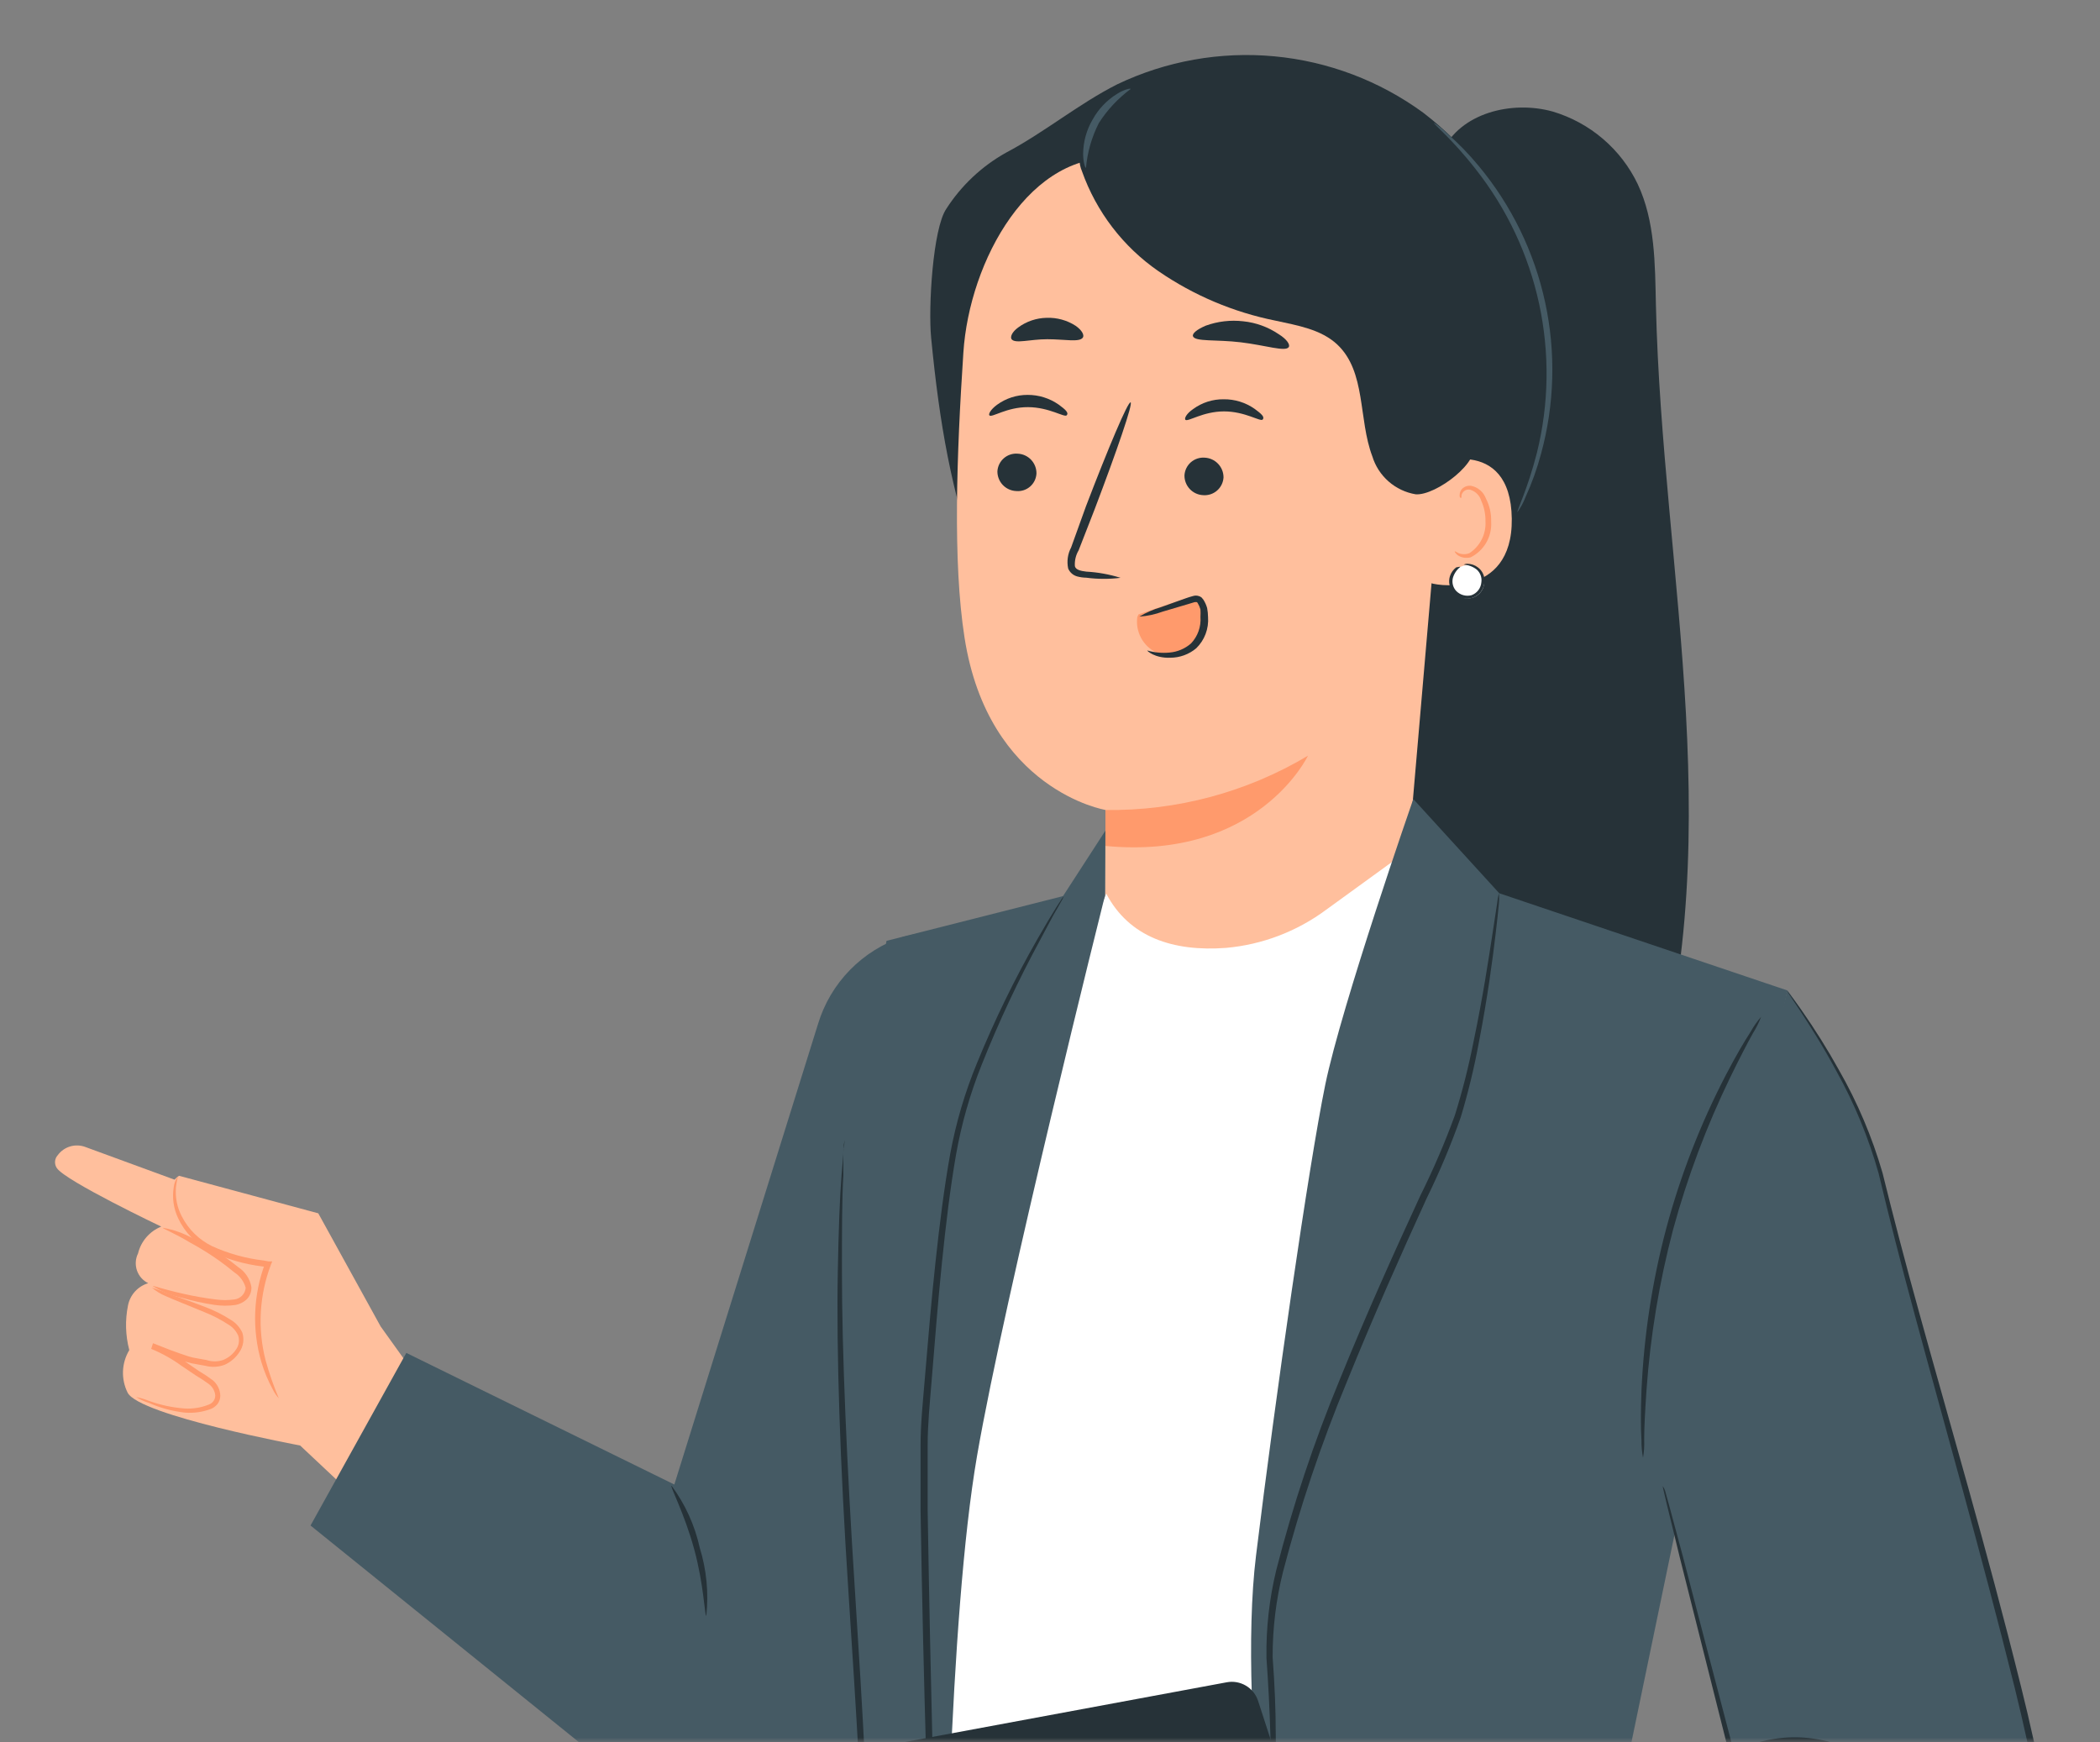 <svg width="229" height="190" viewBox="0 0 229 190" fill="none" xmlns="http://www.w3.org/2000/svg">
<rect x="0" y="0" width="229" height="190" fill="#808080" stroke="none"/>
<mask id="mask0_1029_8805" style="mask-type:alpha" maskUnits="userSpaceOnUse" x="0" y="0" width="229" height="190">
<rect width="229" height="190" fill="#C4C4C4"/>
</mask>
<g mask="url(#mask0_1029_8805)">
<path d="M157.279 16.54C159.205 12.322 164.856 10.916 169.327 12.167C171.338 12.767 173.202 13.781 174.797 15.144C176.393 16.507 177.685 18.189 178.591 20.082C180.489 24.131 180.475 28.77 180.573 33.24C180.911 48.142 183.034 62.959 183.849 77.847C184.664 92.734 184.116 107.959 179.322 122.073L152.612 120.077L142.659 115.55L157.279 16.54Z" fill="#263238"/>
<path d="M103.198 22.765C104.828 20.233 107.053 18.138 109.679 16.664C113.896 14.443 117.593 11.336 121.853 9.185C127.174 6.646 133.084 5.594 138.954 6.141C144.825 6.688 150.438 8.813 155.199 12.292C159.872 15.882 163.595 20.56 166.046 25.919C168.496 31.278 169.598 37.154 169.257 43.037C168.819 48.912 167.101 54.621 164.223 59.762C161.345 64.903 157.377 69.353 152.598 72.798L106.586 61.551C103.774 53.763 102.453 46.284 101.539 36.837C101.216 33.534 101.722 24.916 103.198 22.765Z" fill="#263238"/>
<path d="M158.164 38.891C157.99 35.24 156.647 31.742 154.334 28.912C152.02 26.082 148.859 24.071 145.315 23.174L122.302 17.297C112.349 16.215 105.7 28.46 105.053 38.455C104.322 49.547 103.886 61.257 105.18 69.537C107.78 86.196 120.545 88.333 120.545 88.333V101.126L120.32 122.213L153.09 98.652L158.221 39.031C158.235 38.75 158.193 39.27 158.164 38.891Z" fill="#FFBF9D"/>
<path d="M108.764 51.402C108.76 51.959 108.974 52.496 109.36 52.898C109.746 53.299 110.274 53.534 110.831 53.553C111.101 53.576 111.374 53.544 111.632 53.46C111.89 53.375 112.128 53.24 112.333 53.062C112.537 52.883 112.704 52.665 112.823 52.421C112.941 52.177 113.01 51.912 113.024 51.641C113.032 51.084 112.821 50.545 112.438 50.141C112.055 49.736 111.528 49.498 110.971 49.476C110.7 49.455 110.426 49.488 110.167 49.574C109.908 49.66 109.669 49.796 109.464 49.976C109.258 50.155 109.091 50.373 108.971 50.618C108.85 50.863 108.78 51.13 108.764 51.402Z" fill="#263238"/>
<path d="M107.893 45.302C108.16 45.583 109.777 44.388 112.11 44.402C114.444 44.416 116.089 45.569 116.328 45.288C116.567 45.007 116.173 44.655 115.442 44.121C114.448 43.429 113.265 43.06 112.054 43.066C110.863 43.062 109.701 43.436 108.736 44.135C108.005 44.669 107.766 45.175 107.893 45.302Z" fill="#263238"/>
<path d="M129.163 51.838C129.155 52.396 129.365 52.934 129.749 53.338C130.132 53.743 130.658 53.981 131.215 54.003C131.487 54.022 131.759 53.988 132.017 53.901C132.275 53.815 132.514 53.678 132.719 53.499C132.924 53.32 133.092 53.102 133.212 52.858C133.333 52.614 133.404 52.349 133.422 52.077C133.427 51.521 133.215 50.985 132.832 50.581C132.45 50.178 131.925 49.938 131.37 49.912C131.098 49.891 130.825 49.925 130.566 50.011C130.307 50.096 130.068 50.233 129.862 50.412C129.657 50.592 129.489 50.81 129.369 51.055C129.249 51.3 129.179 51.566 129.163 51.838Z" fill="#263238"/>
<path d="M129.261 45.78C129.528 46.047 131.159 44.866 133.479 44.866C135.798 44.866 137.457 46.033 137.696 45.752C137.935 45.47 137.556 45.133 136.81 44.585C135.822 43.894 134.642 43.53 133.437 43.544C132.239 43.529 131.07 43.904 130.105 44.613C129.388 45.105 129.135 45.611 129.261 45.78Z" fill="#263238"/>
<path d="M122.19 63.015C120.981 62.637 119.729 62.41 118.465 62.34C117.874 62.27 117.312 62.157 117.213 61.75C117.171 61.145 117.313 60.542 117.621 60.021C118.169 58.615 118.746 57.111 119.364 55.55C121.782 49.196 123.582 43.966 123.286 43.882C122.991 43.798 120.854 48.858 118.422 55.213L116.806 59.697C116.431 60.404 116.317 61.22 116.482 62.003C116.569 62.209 116.701 62.394 116.869 62.542C117.037 62.691 117.237 62.8 117.452 62.86C117.778 62.95 118.113 62.997 118.451 63.001C119.691 63.165 120.948 63.17 122.19 63.015Z" fill="#263238"/>
<path d="M142.63 82.416C142.63 82.416 137.204 93.845 120.545 92.257V88.335C128.313 88.448 135.96 86.399 142.63 82.416Z" fill="#FF9A6C"/>
<path d="M130.091 36.67C130.316 37.288 132.607 37.007 135.306 37.331C138.005 37.654 140.184 38.399 140.536 37.851C140.704 37.584 140.325 36.993 139.439 36.445C138.286 35.664 136.958 35.181 135.573 35.039C134.191 34.879 132.79 35.043 131.482 35.517C130.498 35.939 129.992 36.375 130.091 36.67Z" fill="#263238"/>
<path d="M110.311 36.995C110.719 37.515 112.307 36.995 114.205 36.995C116.103 36.995 117.719 37.36 118.085 36.812C118.254 36.545 118.001 36.025 117.298 35.532C116.358 34.924 115.253 34.62 114.135 34.661C113.015 34.681 111.929 35.05 111.028 35.715C110.353 36.207 110.142 36.742 110.311 36.995Z" fill="#263238"/>
<path d="M155.887 50.952C156.056 50.474 164.744 47.339 164.856 56.575C164.968 65.544 155.929 63.773 155.901 63.52C155.873 63.267 155.887 50.952 155.887 50.952Z" fill="#FFBF9D"/>
<path d="M158.642 60.105C158.642 60.105 158.797 60.203 159.064 60.33C159.44 60.474 159.855 60.474 160.231 60.33C160.806 59.956 161.271 59.436 161.58 58.824C161.889 58.211 162.03 57.528 161.988 56.843C162 56.073 161.842 55.31 161.524 54.608C161.441 54.327 161.289 54.072 161.083 53.863C160.877 53.655 160.623 53.5 160.343 53.413C160.164 53.367 159.974 53.385 159.807 53.465C159.64 53.544 159.506 53.681 159.43 53.849C159.303 54.102 159.43 54.285 159.317 54.299C159.205 54.313 159.12 54.158 159.191 53.779C159.243 53.558 159.367 53.361 159.542 53.217C159.786 53.028 160.094 52.942 160.4 52.977C160.772 53.048 161.12 53.215 161.409 53.462C161.697 53.708 161.916 54.026 162.044 54.383C162.441 55.156 162.634 56.017 162.607 56.886C162.66 57.683 162.476 58.478 162.078 59.171C161.681 59.864 161.087 60.424 160.371 60.78C160.135 60.844 159.887 60.857 159.644 60.819C159.402 60.78 159.171 60.69 158.966 60.555C158.656 60.316 158.614 60.119 158.642 60.105Z" fill="#FF9A6C"/>
<path d="M159.655 61.681C160.107 61.583 160.579 61.661 160.975 61.9C161.37 62.139 161.66 62.52 161.785 62.965C161.909 63.41 161.859 63.886 161.644 64.296C161.429 64.705 161.066 65.017 160.629 65.168C160.192 65.318 159.714 65.296 159.293 65.106C158.871 64.916 158.538 64.573 158.362 64.145C158.185 63.718 158.179 63.24 158.343 62.808C158.508 62.376 158.831 62.023 159.247 61.821" fill="white"/>
<path d="M159.247 61.821C158.855 62.128 158.569 62.551 158.432 63.03C158.371 63.275 158.371 63.532 158.433 63.777C158.494 64.022 158.614 64.248 158.783 64.436C158.994 64.657 159.26 64.819 159.555 64.903C159.849 64.987 160.16 64.99 160.456 64.914C160.753 64.809 161.013 64.62 161.205 64.371C161.397 64.121 161.513 63.822 161.539 63.508C161.578 63.249 161.551 62.984 161.46 62.738C161.369 62.492 161.217 62.273 161.018 62.102C160.614 61.79 160.123 61.608 159.613 61.582C159.741 61.51 159.887 61.475 160.034 61.484C160.442 61.491 160.836 61.629 161.159 61.877C161.409 62.061 161.606 62.307 161.732 62.59C161.857 62.874 161.907 63.185 161.876 63.494C161.852 63.881 161.712 64.251 161.474 64.557C161.236 64.863 160.911 65.09 160.542 65.209C160.173 65.327 159.777 65.331 159.406 65.221C159.034 65.111 158.704 64.891 158.46 64.59C158.259 64.353 158.121 64.069 158.06 63.764C157.998 63.459 158.015 63.144 158.108 62.847C158.232 62.46 158.472 62.121 158.797 61.877C159.078 61.821 159.233 61.793 159.247 61.821Z" fill="#263238"/>
<path d="M117.973 16.033C118.328 15.582 118.783 15.219 119.303 14.975C119.823 14.731 120.393 14.612 120.967 14.627C128.961 13.856 137.019 15.119 144.393 18.3C151.767 21.48 158.217 26.475 163.141 32.819L160.583 48.282C161.665 50.222 156.576 54.089 154.369 53.906C153.274 53.722 152.252 53.236 151.418 52.504C150.584 51.771 149.97 50.821 149.646 49.759C148.113 45.71 148.985 40.536 145.822 37.57C144.05 35.911 141.478 35.49 139.088 34.969C134.512 34.052 130.169 32.216 126.323 29.571C122.468 26.906 119.552 23.094 117.987 18.676C117.808 18.259 117.714 17.81 117.711 17.356C117.709 16.902 117.798 16.452 117.973 16.033Z" fill="#263238"/>
<path d="M165.475 55.844C165.835 55.346 166.128 54.802 166.347 54.227C167.045 52.698 167.614 51.114 168.048 49.49C169.522 44.102 169.676 38.439 168.496 32.979C167.317 27.52 164.839 22.425 161.272 18.126C160.203 16.83 159.033 15.622 157.771 14.513C157.344 14.089 156.873 13.712 156.366 13.389C156.267 13.501 158.334 15.132 160.92 18.45C164.315 22.756 166.682 27.781 167.839 33.141C168.996 38.501 168.914 44.054 167.598 49.377C166.558 53.44 165.349 55.788 165.475 55.844Z" fill="#455A64"/>
<path d="M123.301 9.704C123.301 9.62 122.668 9.704 121.811 10.238C120.693 10.929 119.773 11.898 119.14 13.05C118.484 14.173 118.131 15.447 118.114 16.747C118.114 17.731 118.339 18.322 118.423 18.308C118.575 16.602 119.052 14.941 119.829 13.415C120.751 11.977 121.928 10.72 123.301 9.704Z" fill="#455A64"/>
<path d="M124.018 67.301L124.144 67.006L128.727 65.459C129.135 65.287 129.581 65.225 130.021 65.276C130.476 65.409 130.863 65.711 131.103 66.12C131.515 66.793 131.691 67.585 131.602 68.37C131.512 69.154 131.164 69.886 130.611 70.45C130.012 71.008 129.258 71.374 128.449 71.499C127.639 71.624 126.811 71.504 126.07 71.153C125.368 70.806 124.792 70.248 124.424 69.557C124.056 68.866 123.914 68.077 124.018 67.301Z" fill="#FF9A6C"/>
<path d="M95.086 123.211C95.007 123.562 94.96 123.92 94.946 124.279C94.946 125.067 94.819 126.093 94.721 127.358C94.51 130.043 94.369 133.923 94.285 138.731C94.102 148.347 94.552 161.618 95.508 176.238C96.464 190.858 97.293 204.087 97.476 213.675C97.589 218.468 97.631 222.348 97.589 225.034V228.126C97.556 228.486 97.556 228.849 97.589 229.209C97.665 228.858 97.703 228.5 97.701 228.14C97.701 227.339 97.799 226.313 97.856 225.048C97.996 222.363 98.052 218.468 98.01 213.675C98.01 204.059 97.251 190.802 96.295 176.182C95.339 161.561 94.791 148.333 94.889 138.731C94.889 133.937 94.889 130.057 95.058 127.372C95.058 126.107 95.058 125.081 95.058 124.293C95.108 123.935 95.117 123.572 95.086 123.211Z" fill="#263238"/>
<path d="M9.332 125.096L24.937 130.817L41.989 153.901L37.336 161.97L32.725 157.64C32.725 157.64 15.18 154.379 13.915 151.876C13.554 151.15 13.381 150.344 13.413 149.533C13.445 148.723 13.681 147.933 14.098 147.237C13.68 145.648 13.632 143.984 13.957 142.373C14.067 141.805 14.331 141.277 14.72 140.848C15.11 140.419 15.609 140.106 16.164 139.941C15.877 139.802 15.621 139.607 15.409 139.368C15.198 139.129 15.036 138.85 14.933 138.549C14.83 138.247 14.787 137.927 14.808 137.609C14.829 137.291 14.912 136.98 15.054 136.694C15.212 136.04 15.524 135.433 15.964 134.925C16.404 134.416 16.96 134.02 17.584 133.77C17.584 133.77 7.125 128.793 6.197 127.387C6.053 127.176 5.985 126.922 6.003 126.667C6.021 126.412 6.124 126.171 6.296 125.981C6.634 125.521 7.115 125.184 7.664 125.024C8.213 124.864 8.799 124.889 9.332 125.096Z" fill="#FFBF9D"/>
<path d="M44.674 149.079L41.511 144.664L34.707 132.321L19.538 128.23C19.538 128.23 16.98 129.425 20.508 133.952C21.474 135.24 22.762 136.25 24.243 136.882C25.724 137.514 27.345 137.745 28.943 137.551C28.943 137.551 27.861 147.392 30.546 151.792C33.231 156.192 40.457 156.572 40.457 156.572L44.674 149.079Z" fill="#FFBF9D"/>
<path d="M30.405 152.496C30.138 152.207 29.916 151.88 29.745 151.526C29.224 150.57 28.805 149.561 28.493 148.518C27.466 144.982 27.614 141.208 28.915 137.763L29.154 138.199L28.62 138.115C26.629 137.875 24.691 137.31 22.884 136.442C21.366 135.664 20.149 134.402 19.426 132.857C18.922 131.799 18.755 130.611 18.948 129.455C18.997 129.032 19.157 128.629 19.412 128.288C19.412 128.288 19.271 128.724 19.187 129.497C19.095 130.585 19.315 131.678 19.82 132.646C20.54 134.066 21.705 135.212 23.137 135.908C24.919 136.718 26.816 137.244 28.761 137.468L29.295 137.566H29.688L29.534 137.946C28.278 141.267 28.076 144.895 28.957 148.335C29.347 149.752 29.831 151.143 30.405 152.496Z" fill="#FF9A6C"/>
<path d="M16.572 140.434C17.104 140.588 17.625 140.775 18.133 140.996C19.117 141.361 20.579 141.839 22.35 142.528C23.335 142.895 24.277 143.366 25.162 143.934C25.717 144.262 26.159 144.753 26.427 145.34C26.537 145.687 26.568 146.054 26.517 146.414C26.466 146.774 26.334 147.118 26.132 147.42C25.743 148.033 25.187 148.521 24.529 148.826C23.852 149.091 23.109 149.136 22.406 148.953L21.394 148.77C21.037 148.72 20.684 148.64 20.34 148.531C19.651 148.334 18.934 148.081 18.287 147.814L16.488 147.097L16.685 146.493C17.914 147.004 19.076 147.665 20.143 148.461L21.661 149.501C22.18 149.806 22.683 150.139 23.165 150.499C23.423 150.703 23.634 150.961 23.782 151.255C23.93 151.549 24.012 151.871 24.023 152.2C24.025 152.542 23.911 152.874 23.7 153.142C23.507 153.372 23.261 153.551 22.983 153.662C22.085 153.997 21.126 154.132 20.171 154.056C18.817 153.91 17.494 153.554 16.249 153.002C15.753 152.852 15.28 152.634 14.843 152.355C15.323 152.452 15.794 152.593 16.249 152.777C17.498 153.228 18.804 153.507 20.129 153.606C21.026 153.662 21.923 153.518 22.758 153.184C22.964 153.114 23.144 152.982 23.273 152.806C23.401 152.63 23.471 152.418 23.475 152.2C23.455 151.955 23.383 151.716 23.264 151.501C23.145 151.285 22.982 151.097 22.786 150.949C22.334 150.616 21.864 150.306 21.38 150.021L19.834 148.981C18.802 148.225 17.684 147.598 16.502 147.111L16.699 146.493L18.526 147.21C19.187 147.463 19.932 147.716 20.522 147.912C20.839 148.012 21.164 148.088 21.492 148.137L22.519 148.32C23.102 148.517 23.735 148.517 24.318 148.32C24.89 148.098 25.381 147.705 25.724 147.196C25.885 146.979 25.991 146.726 26.035 146.46C26.079 146.193 26.059 145.92 25.977 145.663C25.764 145.174 25.406 144.761 24.951 144.482C24.097 143.922 23.188 143.451 22.238 143.077C20.494 142.345 19.06 141.797 18.09 141.361C17.538 141.135 17.026 140.821 16.572 140.434Z" fill="#FF9A6C"/>
<path d="M17.753 133.896C18.88 134.094 19.967 134.474 20.972 135.02C22.099 135.558 23.184 136.178 24.22 136.876C24.81 137.284 25.4 137.719 26.005 138.211C26.37 138.453 26.682 138.765 26.924 139.13C27.165 139.495 27.331 139.904 27.411 140.334C27.43 140.594 27.39 140.856 27.295 141.099C27.2 141.342 27.052 141.561 26.863 141.74C26.529 142.036 26.12 142.235 25.682 142.316C24.936 142.423 24.178 142.423 23.432 142.316C22.207 142.133 20.996 141.87 19.805 141.529C18.683 141.293 17.613 140.86 16.642 140.25C16.642 140.179 17.879 140.629 19.918 141.079C21.101 141.353 22.297 141.564 23.503 141.712C24.188 141.81 24.884 141.81 25.569 141.712C25.887 141.672 26.181 141.524 26.403 141.294C26.625 141.064 26.763 140.765 26.792 140.447C26.604 139.758 26.168 139.162 25.569 138.774C24.993 138.296 24.416 137.846 23.854 137.452C22.853 136.745 21.811 136.097 20.733 135.512C18.948 134.444 17.725 133.994 17.753 133.896Z" fill="#FF9A6C"/>
<path d="M73.535 161.898L89.196 111.697C89.865 109.47 91.064 107.439 92.69 105.776C94.315 104.114 96.319 102.87 98.53 102.151L108.09 99.986L97.518 181.453L95.142 187.568C89.519 200.038 77.317 197.929 66.52 192.418C66.126 192.221 65.747 192.025 65.381 191.814L33.863 166.369L44.308 147.545L73.535 161.898Z" fill="#455A64"/>
<path d="M77.021 176.223C76.839 176.223 76.768 172.877 75.7 168.955C74.632 165.033 73.057 162.123 73.226 162.024C74.716 164.037 75.764 166.341 76.304 168.786C77.047 171.191 77.291 173.721 77.021 176.223Z" fill="#263238"/>
<path d="M171.759 126.008L161.173 224.724L102.579 229.039L97.912 225.047L99.543 150.539L120.63 97.456C123.132 102.208 127.926 103.81 133.704 103.374C137.648 103.02 141.417 101.585 144.599 99.227L154.285 92.198L171.759 126.008Z" fill="white"/>
<path d="M154.116 87.141L163.493 97.417L194.912 108.017L175.231 202.895L190.231 239.614C191.796 243.482 193.097 247.451 194.125 251.493L203.361 287.581C203.361 287.581 171.66 296.212 163.493 291.503C155.325 286.793 145.372 240.992 142.406 230.111C139.439 219.23 134.856 186.911 136.965 169.661C139.074 152.412 142.715 127.066 144.514 118.307C146.314 109.549 154.116 87.141 154.116 87.141Z" fill="#455A64"/>
<path d="M194.912 108.016C194.912 108.016 203.15 118.784 205.484 129.103C209.434 146.591 224.687 194.318 223.76 205.494C222.832 216.67 163.802 236.97 163.802 236.97L161.384 205.86L188.867 191.38L181.318 162.055" fill="#455A64"/>
<path d="M181.318 162.069C181.339 162.24 181.372 162.409 181.417 162.575C181.501 162.94 181.614 163.433 181.768 164.079C182.106 165.415 182.57 167.355 183.174 169.843L188.615 191.45L188.727 191.169L161.229 205.579L161.047 205.677V205.902C161.764 215.349 162.565 225.864 163.422 237.012V237.49L163.872 237.336C175.456 233.259 187.912 228.507 200.423 222.687C204.542 220.733 208.591 218.737 212.443 216.488C216.295 214.238 220.091 211.905 222.832 208.376C223.166 207.939 223.454 207.468 223.689 206.97C223.805 206.705 223.885 206.427 223.928 206.141C224.016 205.869 224.059 205.584 224.055 205.297C224.084 204.218 224.041 203.138 223.928 202.064C223.76 199.941 223.366 197.847 223.029 195.836C222.227 191.774 221.356 187.809 220.4 183.985C216.59 168.648 212.555 155.012 209.378 143.498C207.776 137.748 206.426 132.533 205.287 127.922C204.152 123.997 202.552 120.221 200.522 116.675C199.277 114.429 197.912 112.251 196.431 110.152C195.925 109.435 195.531 108.887 195.25 108.536C195.12 108.35 194.974 108.176 194.814 108.016L195.194 108.578L196.304 110.237C197.26 111.713 198.68 113.878 200.255 116.816C202.225 120.348 203.772 124.099 204.866 127.992C205.962 132.589 207.284 137.833 208.858 143.611C211.965 155.138 215.887 168.789 219.711 184.112C220.653 187.936 221.524 191.886 222.312 195.935C222.635 197.959 223.015 200.012 223.183 202.092C223.291 203.124 223.329 204.162 223.296 205.199C223.235 206.204 222.856 207.164 222.213 207.94C219.655 211.244 215.803 213.564 212.049 215.827C208.296 218.09 204.205 220.044 200.086 221.984C187.574 227.79 175.119 232.556 163.535 236.633L164.027 236.956C163.141 225.808 162.312 215.293 161.567 205.846L161.398 206.155L188.98 191.605L189.149 191.506V191.324C186.745 182.158 184.833 174.834 183.526 169.787C182.865 167.299 182.345 165.387 181.979 164.037L181.571 162.561C181.507 162.387 181.422 162.222 181.318 162.069Z" fill="#263238"/>
<path d="M120.545 90.585L115.92 97.727L96.675 102.605C96.675 102.605 91.614 127.909 91.614 134.938C91.614 141.967 94.425 218.907 94.425 222.534C94.425 226.161 80.522 275.392 81.773 278.415C83.024 281.437 97.49 283.56 97.49 283.56C97.49 283.56 102.916 240.964 102.916 226.456C102.916 211.948 103.521 176.311 106.543 158.781C109.566 141.25 120.461 97.797 120.461 97.797L120.545 90.585Z" fill="#455A64"/>
<path d="M102.608 234.525C102.629 234.404 102.629 234.281 102.608 234.16V233.105C102.608 232.107 102.608 230.758 102.608 229.043C102.608 225.444 102.411 220.341 102.27 214.085C101.975 201.433 101.469 184.001 101.16 164.741C101.16 162.323 101.16 159.947 101.16 157.599C101.16 155.252 101.399 152.988 101.581 150.711C101.947 146.184 102.298 141.812 102.72 137.665C103.142 133.518 103.62 129.582 104.252 125.927C104.848 122.558 105.79 119.261 107.064 116.086C108.908 111.463 111.02 106.952 113.39 102.576C114.205 101.072 114.796 99.877 115.33 99.005L115.85 98.078C115.913 97.973 115.961 97.859 115.991 97.74C115.915 97.834 115.844 97.933 115.78 98.035L115.204 98.921C114.712 99.708 113.995 100.889 113.123 102.422C110.644 106.763 108.451 111.262 106.558 115.889C105.234 119.09 104.249 122.422 103.62 125.828C102.959 129.511 102.467 133.448 102.017 137.609C101.567 141.77 101.202 146.142 100.822 150.669C100.639 152.932 100.386 155.238 100.386 157.614C100.386 159.989 100.386 162.351 100.386 164.755C100.696 184.043 101.286 201.489 101.722 214.113C101.975 220.369 102.172 225.458 102.312 229.057C102.397 230.772 102.467 232.135 102.509 233.119C102.509 233.555 102.509 233.893 102.594 234.188C102.583 234.3 102.587 234.414 102.608 234.525Z" fill="#263238"/>
<path d="M138.413 205.523C138.515 205.156 138.577 204.778 138.596 204.398C138.596 203.653 138.765 202.542 138.849 201.122C139.032 198.311 139.2 194.164 139.116 189.075C139.116 186.516 139.004 183.737 138.779 180.738C138.767 177.587 139.15 174.446 139.917 171.39C141.752 164.349 144.073 157.444 146.862 150.724C149.772 143.541 152.781 136.793 155.578 130.677C156.984 127.808 158.223 124.861 159.289 121.849C160.094 119.183 160.751 116.475 161.258 113.737C162.228 108.733 162.762 104.642 163.099 101.816C163.268 100.41 163.38 99.3 163.451 98.555C163.488 98.176 163.488 97.795 163.451 97.416C163.356 97.785 163.29 98.161 163.254 98.541C163.127 99.356 162.959 100.424 162.762 101.774C162.326 104.586 161.722 108.662 160.681 113.625C160.147 116.336 159.467 119.015 158.643 121.652C157.555 124.63 156.301 127.544 154.889 130.382C152.078 136.483 149.027 143.231 146.103 150.443C143.302 157.2 140.986 164.148 139.172 171.235C138.414 174.364 138.055 177.576 138.104 180.794C138.315 183.761 138.455 186.544 138.526 189.075C138.68 194.164 138.526 198.269 138.526 201.108C138.526 202.514 138.441 203.554 138.399 204.384C138.382 204.763 138.387 205.144 138.413 205.523Z" fill="#263238"/>
<path d="M51.759 203.147L68.263 225.443C68.598 225.897 69.054 226.248 69.578 226.454C70.103 226.661 70.675 226.715 71.23 226.61L142.574 213.072C142.996 212.993 143.395 212.826 143.746 212.58C144.097 212.334 144.392 212.016 144.61 211.648C144.828 211.279 144.965 210.868 145.012 210.442C145.058 210.016 145.013 209.585 144.88 209.178L137.19 185.49C136.964 184.795 136.492 184.207 135.864 183.834C135.235 183.462 134.492 183.331 133.774 183.466L53.643 198.339C53.132 198.429 52.653 198.648 52.251 198.976C51.85 199.305 51.539 199.731 51.35 200.214C51.161 200.697 51.099 201.22 51.171 201.734C51.242 202.248 51.445 202.734 51.759 203.147Z" fill="#263238"/>
<path d="M205.484 193.392C204.847 192.57 204.029 191.906 203.094 191.452C200.911 190.186 198.439 189.504 195.915 189.469C193.392 189.435 190.902 190.05 188.685 191.255C187.736 191.687 186.899 192.331 186.239 193.139C186.239 193.237 187.251 192.52 188.938 191.733C191.118 190.709 193.503 190.195 195.912 190.229C198.321 190.263 200.69 190.845 202.841 191.93C204.5 192.703 205.372 193.392 205.484 193.392Z" fill="#263238"/>
<path d="M92.106 124.324C92.028 124.651 91.986 124.986 91.98 125.322C91.98 126.053 91.853 126.995 91.769 128.134C91.572 130.608 91.445 134.193 91.361 138.635C91.192 147.506 91.614 159.722 92.5 173.288C93.385 186.855 94.144 199.015 94.313 207.928C94.412 212.356 94.454 215.941 94.412 218.415V221.227C94.378 221.558 94.378 221.893 94.412 222.225C94.486 221.902 94.519 221.571 94.51 221.241C94.51 220.51 94.594 219.554 94.665 218.429C94.777 215.941 94.833 212.356 94.805 207.914C94.805 199.029 94.088 186.826 93.217 173.274C92.345 159.722 91.811 147.548 91.811 138.678C91.811 134.249 91.811 130.664 91.966 128.19C91.966 127.009 91.966 126.067 91.966 125.379C92.046 125.032 92.093 124.679 92.106 124.324Z" fill="#263238"/>
<path d="M179.168 158.978C179.281 158.324 179.323 157.66 179.294 156.996C179.294 155.717 179.393 153.861 179.547 151.598C179.967 145.672 180.941 139.798 182.457 134.053C184.016 128.348 186.101 122.799 188.685 117.479C189.683 115.427 190.541 113.782 191.159 112.671C191.514 112.108 191.811 111.509 192.045 110.886C191.61 111.388 191.228 111.935 190.906 112.516C190.203 113.599 189.261 115.202 188.207 117.226C185.444 122.541 183.266 128.141 181.712 133.927C180.172 139.716 179.263 145.655 178.999 151.64C178.915 153.932 178.915 155.787 178.999 157.067C178.99 157.708 179.046 158.349 179.168 158.978Z" fill="#263238"/>
<path d="M125.114 70.942C125.03 70.942 125.915 71.8 127.63 71.73C128.659 71.726 129.654 71.363 130.442 70.703C130.892 70.265 131.241 69.733 131.465 69.145C131.688 68.558 131.781 67.928 131.735 67.301C131.729 66.971 131.696 66.642 131.637 66.317C131.547 65.994 131.41 65.686 131.229 65.403C131.169 65.32 131.103 65.24 131.033 65.164C130.934 65.083 130.819 65.026 130.695 64.996C130.507 64.939 130.307 64.939 130.119 64.996C129.781 65.08 129.556 65.164 129.303 65.249L126.632 66.205C125.795 66.449 124.992 66.799 124.242 67.245C125.117 67.188 125.979 67.003 126.801 66.697L129.514 65.895L130.259 65.67C130.343 65.656 130.429 65.656 130.512 65.67C130.512 65.67 130.639 65.474 130.512 65.572V65.656L130.597 65.755C130.731 65.974 130.835 66.211 130.906 66.458C130.923 66.729 130.923 67.001 130.906 67.273C130.947 67.801 130.877 68.331 130.7 68.83C130.523 69.329 130.244 69.785 129.88 70.169C129.221 70.748 128.392 71.098 127.518 71.167C126.71 71.243 125.894 71.167 125.114 70.942Z" fill="#263238"/>
</g>
</svg>
